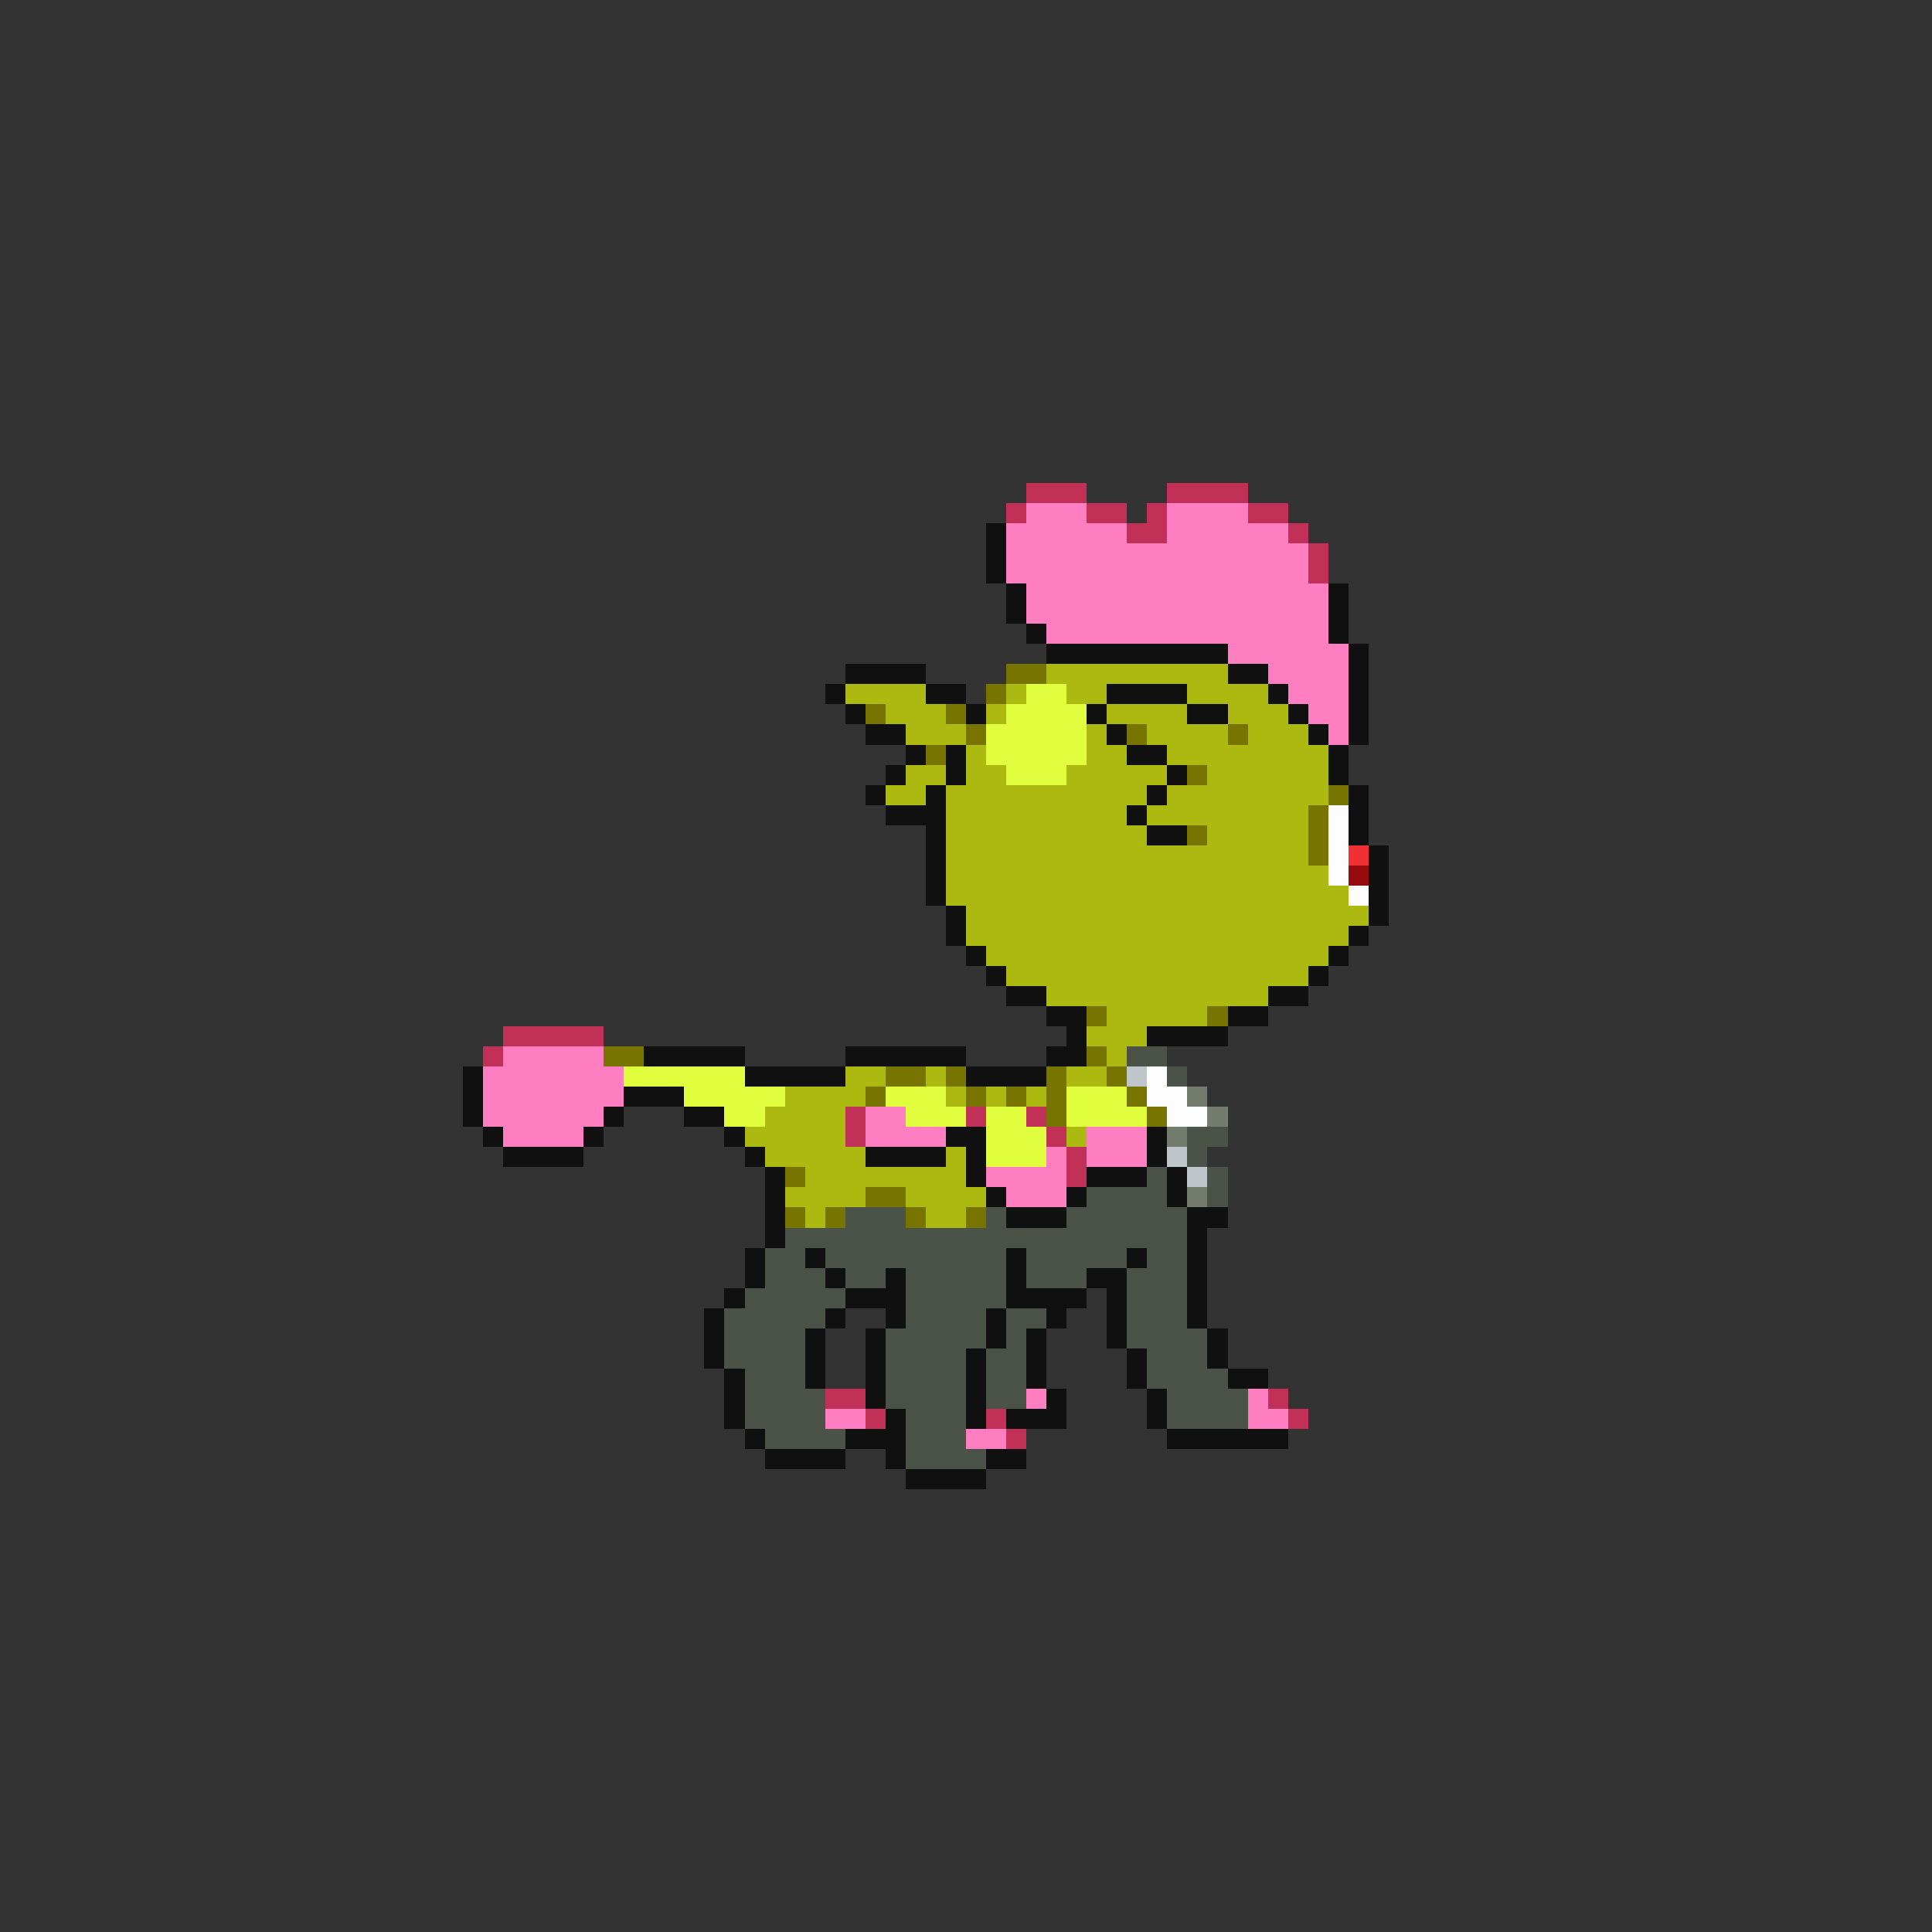<svg xmlns="http://www.w3.org/2000/svg" viewBox="0 -0.5 96 96" shape-rendering="crispEdges">
<rect x="0" y="-0.5" width="96" height="96" fill="#333333" stroke="none"/>
<path stroke="#c03057" d="M51 24h3M58 24h4M50 25h1M54 25h2M57 25h1M62 25h2M56 26h2M64 26h1M65 27h1M65 28h1M25 51h5M24 52h1M42 55h1M48 55h1M51 55h1M42 56h1M52 56h1M53 57h1M53 58h1M41 69h2M63 69h1M43 70h1M49 70h1M64 70h1M50 71h1" />
<path stroke="#ff7dc1" d="M51 25h3M58 25h4M50 26h6M58 26h6M50 27h15M50 28h15M51 29h15M51 30h15M52 31h14M61 32h6M63 33h4M64 34h3M65 35h2M66 36h1M25 52h5M24 53h7M24 54h7M24 55h6M43 55h2M25 56h4M43 56h4M54 56h3M52 57h1M54 57h3M49 58h4M50 59h3M51 69h1M62 69h1M41 70h2M62 70h2M48 71h2" />
<path stroke="#101010" d="M49 26h1M49 27h1M49 28h1M50 29h1M66 29h1M50 30h1M66 30h1M51 31h1M66 31h1M52 32h9M67 32h1M42 33h4M61 33h2M67 33h1M41 34h1M46 34h2M55 34h4M63 34h1M67 34h1M42 35h1M48 35h1M54 35h1M59 35h2M64 35h1M67 35h1M43 36h2M55 36h1M65 36h1M67 36h1M45 37h1M47 37h1M56 37h2M66 37h1M44 38h1M47 38h1M58 38h1M66 38h1M43 39h1M46 39h1M57 39h1M67 39h1M44 40h3M56 40h1M67 40h1M46 41h1M57 41h2M67 41h1M46 42h1M68 42h1M46 43h1M68 43h1M46 44h1M68 44h1M47 45h1M68 45h1M47 46h1M67 46h1M48 47h1M66 47h1M49 48h1M65 48h1M50 49h2M63 49h2M52 50h2M61 50h2M53 51h1M57 51h4M32 52h5M42 52h6M52 52h2M23 53h1M37 53h5M48 53h4M23 54h1M31 54h3M23 55h1M30 55h1M34 55h2M24 56h1M29 56h1M36 56h1M47 56h2M57 56h1M25 57h4M37 57h1M43 57h4M48 57h1M57 57h1M38 58h1M48 58h1M54 58h3M58 58h1M38 59h1M49 59h1M53 59h1M58 59h1M38 60h1M50 60h3M59 60h2M38 61h1M59 61h1M37 62h1M40 62h1M50 62h1M56 62h1M59 62h1M37 63h1M41 63h1M44 63h1M50 63h1M54 63h2M59 63h1M36 64h1M42 64h3M50 64h4M55 64h1M59 64h1M35 65h1M41 65h1M44 65h1M49 65h1M52 65h1M55 65h1M59 65h1M35 66h1M40 66h1M43 66h1M49 66h1M51 66h1M55 66h1M60 66h1M35 67h1M40 67h1M43 67h1M48 67h1M51 67h1M56 67h1M60 67h1M36 68h1M40 68h1M43 68h1M48 68h1M51 68h1M56 68h1M61 68h2M36 69h1M43 69h1M48 69h1M52 69h1M57 69h1M36 70h1M44 70h1M48 70h1M50 70h3M57 70h1M37 71h1M42 71h3M58 71h6M38 72h4M44 72h1M49 72h2M45 73h4" />
<path stroke="#777400" d="M50 33h2M49 34h1M43 35h1M47 35h1M48 36h1M56 36h1M61 36h1M46 37h1M59 38h1M66 39h1M65 40h1M59 41h1M65 41h1M65 42h1M54 50h1M60 50h1M30 52h2M54 52h1M44 53h2M47 53h1M52 53h1M55 53h1M43 54h1M48 54h1M50 54h1M52 54h1M56 54h1M52 55h1M57 55h1M39 58h1M43 59h2M39 60h1M41 60h1M45 60h1M48 60h1" />
<path stroke="#acb911" d="M52 33h9M42 34h4M50 34h1M53 34h2M59 34h4M44 35h3M49 35h1M55 35h4M61 35h3M45 36h3M54 36h1M57 36h4M62 36h3M48 37h1M54 37h2M58 37h8M45 38h2M48 38h2M53 38h5M60 38h6M44 39h2M47 39h10M58 39h8M47 40h9M57 40h8M47 41h10M60 41h5M47 42h18M47 43h19M47 44h20M48 45h20M48 46h19M49 47h17M50 48h15M52 49h11M55 50h5M54 51h3M55 52h1M42 53h2M46 53h1M53 53h2M39 54h4M47 54h1M49 54h1M51 54h1M38 55h4M37 56h5M53 56h1M38 57h5M47 57h1M40 58h8M39 59h4M45 59h4M40 60h1M46 60h2" />
<path stroke="#e0fd3e" d="M51 34h2M50 35h4M49 36h5M49 37h5M50 38h3M31 53h6M34 54h5M44 54h3M53 54h3M36 55h2M45 55h3M49 55h2M53 55h4M49 56h3M49 57h3" />
<path stroke="#fdfdfd" d="M66 40h1M66 41h1M66 42h1M66 43h1M67 44h1M57 53h1M57 54h2M58 55h2" />
<path stroke="#f13035" d="M67 42h1" />
<path stroke="#940a0d" d="M67 43h1" />
<path stroke="#4b5348" d="M56 52h2M58 53h1M59 56h2M59 57h1M57 58h1M60 58h1M54 59h4M60 59h1M42 60h3M49 60h1M53 60h6M39 61h20M38 62h2M41 62h9M51 62h5M57 62h2M38 63h3M42 63h2M45 63h5M51 63h3M56 63h3M37 64h5M45 64h5M56 64h3M36 65h5M45 65h4M50 65h2M56 65h3M36 66h4M44 66h5M50 66h1M56 66h4M36 67h4M44 67h4M49 67h2M57 67h3M37 68h3M44 68h4M49 68h2M57 68h4M37 69h4M44 69h4M49 69h2M58 69h4M37 70h4M45 70h3M58 70h4M38 71h4M45 71h3M45 72h4" />
<path stroke="#bec6cb" d="M56 53h1M58 57h1M59 58h1" />
<path stroke="#737c6d" d="M59 54h1M60 55h1M58 56h1M59 59h1" />
</svg>